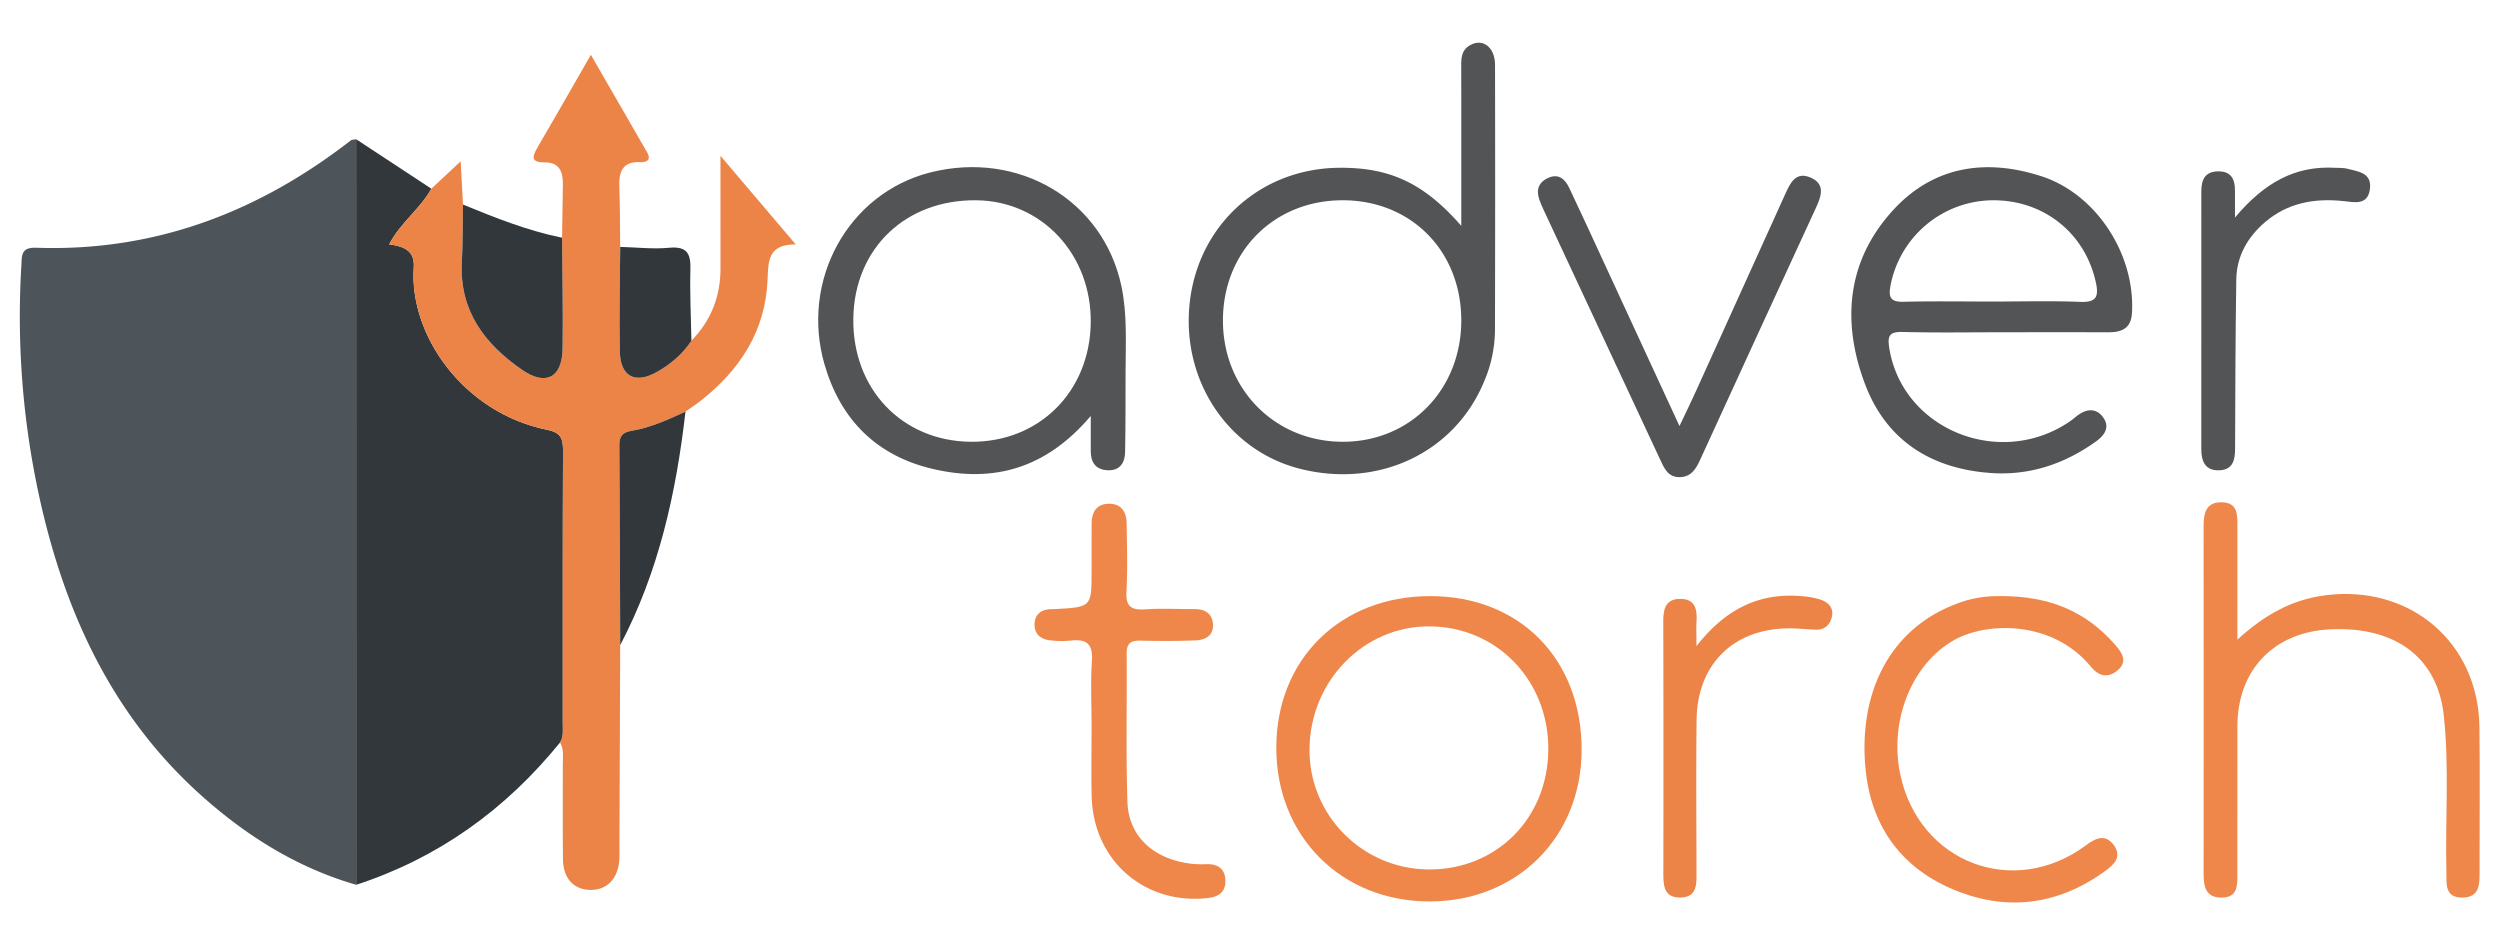 <?xml version="1.0" ?>
<svg xmlns="http://www.w3.org/2000/svg" data-name="Layer 1" viewBox="0 0 1700.787 647.441">
	<defs>
		<style>.cls-1{fill:#4d555a;}.cls-2{fill:#32373b;}.cls-3{fill:#eb8446;}.cls-4{fill:#535456;}.cls-5{fill:#ee8749;}</style>
	</defs>
	<path class="cls-1" d="M242.323,601.937c-39.712-11.474-73.915-32.785-104.484-59.962-61.846-54.985-94.272-126.25-111.428-205.492A573.838,573.838,0,0,1,14.538,180.648c.387-6.56-.457-12.472,9.999-12.109,80.443,2.793,150.976-24.019,213.929-72.882.943-.732,2.525-.641,3.81-.934Q242.3,348.33,242.323,601.937Z"/>
	<path class="cls-2" d="M242.323,601.937q-.024-253.607-.047-507.215,25.59,16.823,51.176,33.644c-7.529,13.806-21.139,23.164-28.669,37.885,10.106,1.281,17.498,4.446,16.706,15.579-3.266,45.931,33.66,99.084,90.881,110.594,9.142,1.839,10.7,5.913,10.665,14.066-.269,62.115-.14,124.233-.162,186.349-.002,4.162.637,8.456-1.849,12.258C344.069,550.668,298.331,583.657,242.323,601.937Z"/>
	<path class="cls-3" d="M381.023,505.097c2.486-3.802,1.848-8.096,1.849-12.258.022-62.117-.107-124.234.162-186.349.035-8.152-1.523-12.227-10.665-14.066-57.221-11.51-94.146-64.662-90.881-110.594.792-11.133-6.601-14.298-16.706-15.579,7.53-14.721,21.14-24.079,28.669-37.885,6.328-5.905,12.652-11.813,19.952-18.632.529,9.922,1.048,19.682,1.57,29.442-.228,13.058-.081,26.136-.761,39.17-1.728,33.144,15.607,55.748,41.016,73.29,16.151,11.15,27.169,5.244,27.488-14.303.412-25.195-.178-50.407-.337-75.612.176-12.126.333-24.252.534-36.377.141-8.536-2.439-14.986-12.371-14.879-9.524.103-8.495-3.969-4.849-10.202C377.451,80.165,388.965,59.925,401.974,37.301c13.385,23.178,25.835,44.68,38.219,66.22,2.933,5.101.156,6.991-4.537,6.769-12.476-.591-14.681,6.819-14.312,17.104.485,13.513.426,27.045.601,40.569-.141,23.731-.762,47.472-.26,71.19.36,17.009,10.293,22.286,25.106,13.953,9.376-5.275,17.557-12.17,23.596-21.289,13.284-13.71,19.835-30.096,19.777-49.2-.073-24.07-.018-48.139-.018-76.602,18.287,21.525,33.749,39.725,51.205,60.272-18.771-.121-18.678,11.161-19.143,23.605-1.308,35.013-18.648,61.705-45.61,82.834-3.297,2.583-6.828,4.867-10.251,7.288-11.837,5.484-23.768,10.952-36.694,13.08-6.535,1.076-8.335,3.909-8.29,10.09.333,45.228.415,90.457.575,135.686q-.26,67.811-.518,135.623c-.012,3.263.12,6.532-.032,9.788-.606,13.015-8.092,21.178-19.296,21.161-11.686-.018-18.946-7.626-19.104-20.965-.255-21.439-.024-42.883-.106-64.325C382.862,515.085,383.777,509.849,381.023,505.097Z"/>
	<path class="cls-4" d="M994.134,153.651c0-37.839.037-72.725-.037-107.612-.012-5.736-.153-11.445,5.443-14.94,8.826-5.513,17.529.714,17.554,13.086q.184,90.362-.038,180.724a90.312,90.312,0,0,1-7.148,34.042c-19.921,48.93-72.002,73.682-125.85,59.885-49.062-12.57-80.729-60.764-74.602-113.534,6.133-52.821,48.419-90.749,101.64-91.167C945.445,113.867,968.615,124.467,994.134,153.651ZM913.462,136.249c-46.575-.013-81.24,34.58-81.478,81.31-.239,46.984,35.303,83.066,81.741,82.982,45.807-.084,80.409-35.604,80.408-82.542C994.132,170.808,960.042,136.262,913.462,136.249Z"/>
	<path class="cls-4" d="M742.066,282.959c-30.631,36.106-66.41,45.644-107.358,36.103-38.176-8.895-62.792-33.318-73.724-70.926-16.683-57.39,16.02-116.64,71.816-130.797,59.974-15.217,117.505,18.661,130.047,77.043,4.139,19.266,2.937,39.013,2.893,58.599-.041,18.206.028,36.414-.317,54.615-.141,7.421-3.698,12.734-11.994,12.319-7.971-.398-11.408-5.345-11.369-13.058C742.093,300.05,742.066,293.243,742.066,282.959Zm-.021-63.442c.578-46.495-33.363-82.786-77.876-83.268-48.123-.521-82.868,32.79-83.644,80.191-.787,48.042,33.036,83.656,79.87,84.099C706.773,300.978,741.46,266.557,742.045,219.517Z"/>
	<path class="cls-4" d="M1364.546,226.034c-23.349.004-46.707.392-70.042-.187-9.347-.232-10.562,2.683-9.137,11.337,9.057,54.975,74.926,81.878,122.519,49.696,1.926-1.303,3.678-2.862,5.544-4.256,6.086-4.545,12.545-5.177,17.244,1.158,4.987,6.722,1.167,12.308-4.728,16.533-21.599,15.478-45.629,23.459-72.246,21.43-40.259-3.068-70.486-22.259-84.9-60.456-16.106-42.681-12.356-84.378,19.618-118.864,27.453-29.611,62.956-34.707,100.549-22.468,37.325,12.151,63.718,53.249,61.453,92.84-.606,10.601-6.82,13.251-15.828,13.242Q1399.569,226.002,1364.546,226.034Zm-9.387-20.888c20.087,0,40.196-.574,60.251.229,10.938.438,12.455-3.784,10.46-13.087-7.226-33.706-35.59-56.41-70.572-56.033a71.405,71.405,0,0,0-69.202,58.282c-1.434,7.771.162,10.981,8.806,10.764C1314.977,204.798,1335.072,205.14,1355.159,205.146Z"/>
	<path class="cls-5" d="M973.038,405.544c60.894.02,103.033,42.81,102.965,104.556-.065,59.511-43.954,103.207-103.623,103.167-59.927-.04-104.111-44.405-104.1-104.526C868.292,448.446,911.864,405.523,973.038,405.544Zm80.307,104.379c.29-47.096-35.182-83.723-81.154-83.795-44.383-.07-80.599,36.848-81.312,82.887-.699,45.198,35.741,82.244,81.138,82.487C1018.11,591.748,1053.058,556.693,1053.346,509.922Z"/>
	<path class="cls-5" d="M1522.123,435.144c18.725-17.059,37.187-27.275,59.955-30.178,57.33-7.309,103.955,31.842,104.707,89.546.426,32.697.038,65.404.105,98.106.018,8.768.287,18.018-11.897,18.009-11.904-.009-10.5-9.34-10.689-17.288-.843-35.46,2.055-70.991-1.735-106.39-4.224-39.455-32.745-61-77.493-58.793-38.28,1.887-62.933,27.731-62.949,66.018q-.021,49.754-.014,99.508c-.006,8.064.728,17.148-11.12,16.967-10.953-.167-11.853-8.215-11.844-16.835q.111-117.728-.014-235.456c-.011-8.767,1.258-16.678,12.048-16.659,11.639.02,10.951,9.098,10.946,17.208C1522.115,383.16,1522.123,407.414,1522.123,435.144Z"/>
	<path class="cls-5" d="M1360.412,405.523c34.589-.236,59.289,10.966,78.834,33.449,4.495,5.171,8.371,11.064,1.478,16.973-6.494,5.567-12.751,4.3-18.184-2.312-26.052-31.704-70.723-30.779-93.146-18.175-28.684,16.123-44.373,54.761-36.584,91.508,12.693,59.88,77.003,84.526,126.191,48.193,6.833-5.047,13.335-8.211,19.196-.005,5.557,7.781-.028,13.064-5.992,17.398-32.646,23.723-68.266,27.776-104.765,11.966-35.465-15.362-55.077-44.195-58.418-82.659-4.37-50.308,16.027-89.775,54.023-107.714C1336.79,407.657,1347.531,405.463,1360.412,405.523Z"/>
	<path class="cls-5" d="M742.623,494.32c-.003-14.943-.747-29.936.236-44.814.767-11.599-3.87-14.923-14.444-13.704a65.852,65.852,0,0,1-13.983-.176c-6.349-.635-10.705-4.267-10.615-10.834.089-6.495,4.138-10.108,10.813-10.362.933-.035,1.869-.007,2.801-.056,25.19-1.332,25.188-1.333,25.191-26.079.001-10.74-.028-21.481.032-32.221.042-7.511,3.217-13.016,11.209-13.341,8.744-.355,12.521,5.287,12.621,13.39.19,15.408.71,30.855-.142,46.217-.566,10.213,3.17,12.869,12.723,12.211,11.154-.768,22.402-.138,33.61-.174,7.062-.023,12.085,3.019,12.529,10.281.472,7.723-5.245,10.752-11.798,11.006-12.59.488-25.215.441-37.816.165-6.499-.142-9.158,2.083-9.104,8.842.268,33.619-.562,67.265.522,100.852.77,23.85,18.332,39.443,44.356,42.19a75.622,75.622,0,0,0,9.796.196c8.043-.201,12.538,3.82,12.49,11.669-.044,7.138-4.45,10.481-11.615,11.322-43.056,5.057-78.214-25.254-79.344-68.949C742.281,526.083,742.626,510.197,742.623,494.32Z"/>
	<path class="cls-4" d="M1142.579,289.846c4.614-9.743,7.819-16.274,10.825-22.895q30.629-67.459,61.145-134.969c3.454-7.66,7.197-15.551,17.288-11.148,9.914,4.326,7.393,12.274,3.752,20.166q-39.532,85.687-78.815,171.489c-2.802,6.103-5.912,11.884-13.801,12.114-8.272.241-10.848-6.179-13.614-12.094q-39.665-84.831-79.217-169.714c-.985-2.111-1.895-4.263-2.715-6.443-2.497-6.641-1.081-12.081,5.56-15.207,7.192-3.387,11.702.596,14.563,6.619,8.397,17.677,16.534,35.478,24.747,53.243C1108.517,216.093,1124.721,251.188,1142.579,289.846Z"/>
	<path class="cls-4" d="M1520.486,148.021c19.651-23.501,40.789-35.434,68.028-33.877,2.794.16,5.697-.062,8.356.634,7.508,1.965,16.961,2.687,15.402,14-1.517,11.013-10.501,8.837-17.644,8.057-19.883-2.172-38.291,1.061-53.785,14.37-11.777,10.116-19.218,23.076-19.461,38.88-.588,38.27-.703,76.548-.812,114.823-.022,7.753-1.25,14.571-10.505,15.036-9.795.492-12.501-5.994-12.492-14.611q.087-87.547.012-175.094c-.006-8.155,2.669-13.767,11.91-13.665,8.633.095,10.982,5.62,10.99,13.047C1520.49,134.255,1520.486,138.889,1520.486,148.021Z"/>
	<path class="cls-3" d="M1154.133,439.572c20.427-26.063,43.595-36.654,72.401-33.919a51.881,51.881,0,0,1,12.245,2.363c5.264,1.852,8.869,5.625,7.433,11.754-1.317,5.619-5.124,8.807-11.126,8.603-5.596-.19-11.183-.83-16.778-.891-38.278-.417-63.638,23.923-64.085,62.184-.404,34.556-.126,69.121-.062,103.682.015,8.229.44,17.073-10.991,17.237-11.243.161-11.576-8.258-11.562-16.757q.139-85.468-.044-170.936c-.026-8.477,1.448-15.392,11.486-15.444,10.346-.053,11.617,7.243,11.125,15.533C1153.933,427.042,1154.133,431.131,1154.133,439.572Z"/>
	<path class="cls-2" d="M382.381,161.721c.159,25.205.749,50.416.337,75.612-.32,19.548-11.338,25.454-27.488,14.303-25.409-17.542-42.744-40.146-41.016-73.29.68-13.034.533-26.112.761-39.17C336.941,148.189,358.987,156.971,382.381,161.721Z"/>
	<path class="cls-2" d="M421.938,438.871c-.161-45.229-.243-90.458-.575-135.686-.045-6.181,1.755-9.014,8.29-10.09,12.926-2.128,24.857-7.597,36.694-13.08C460.013,335.336,448.123,389.101,421.938,438.871Z"/>
	<path class="cls-2" d="M470.386,231.817c-6.039,9.119-14.22,16.015-23.596,21.289-14.812,8.333-24.745,3.056-25.106-13.953-.502-23.718.119-47.459.26-71.19,11.083.293,22.265,1.64,33.219.599,12.174-1.157,14.841,3.867,14.532,14.754C469.238,199.463,470.091,215.648,470.386,231.817Z"/>
</svg>